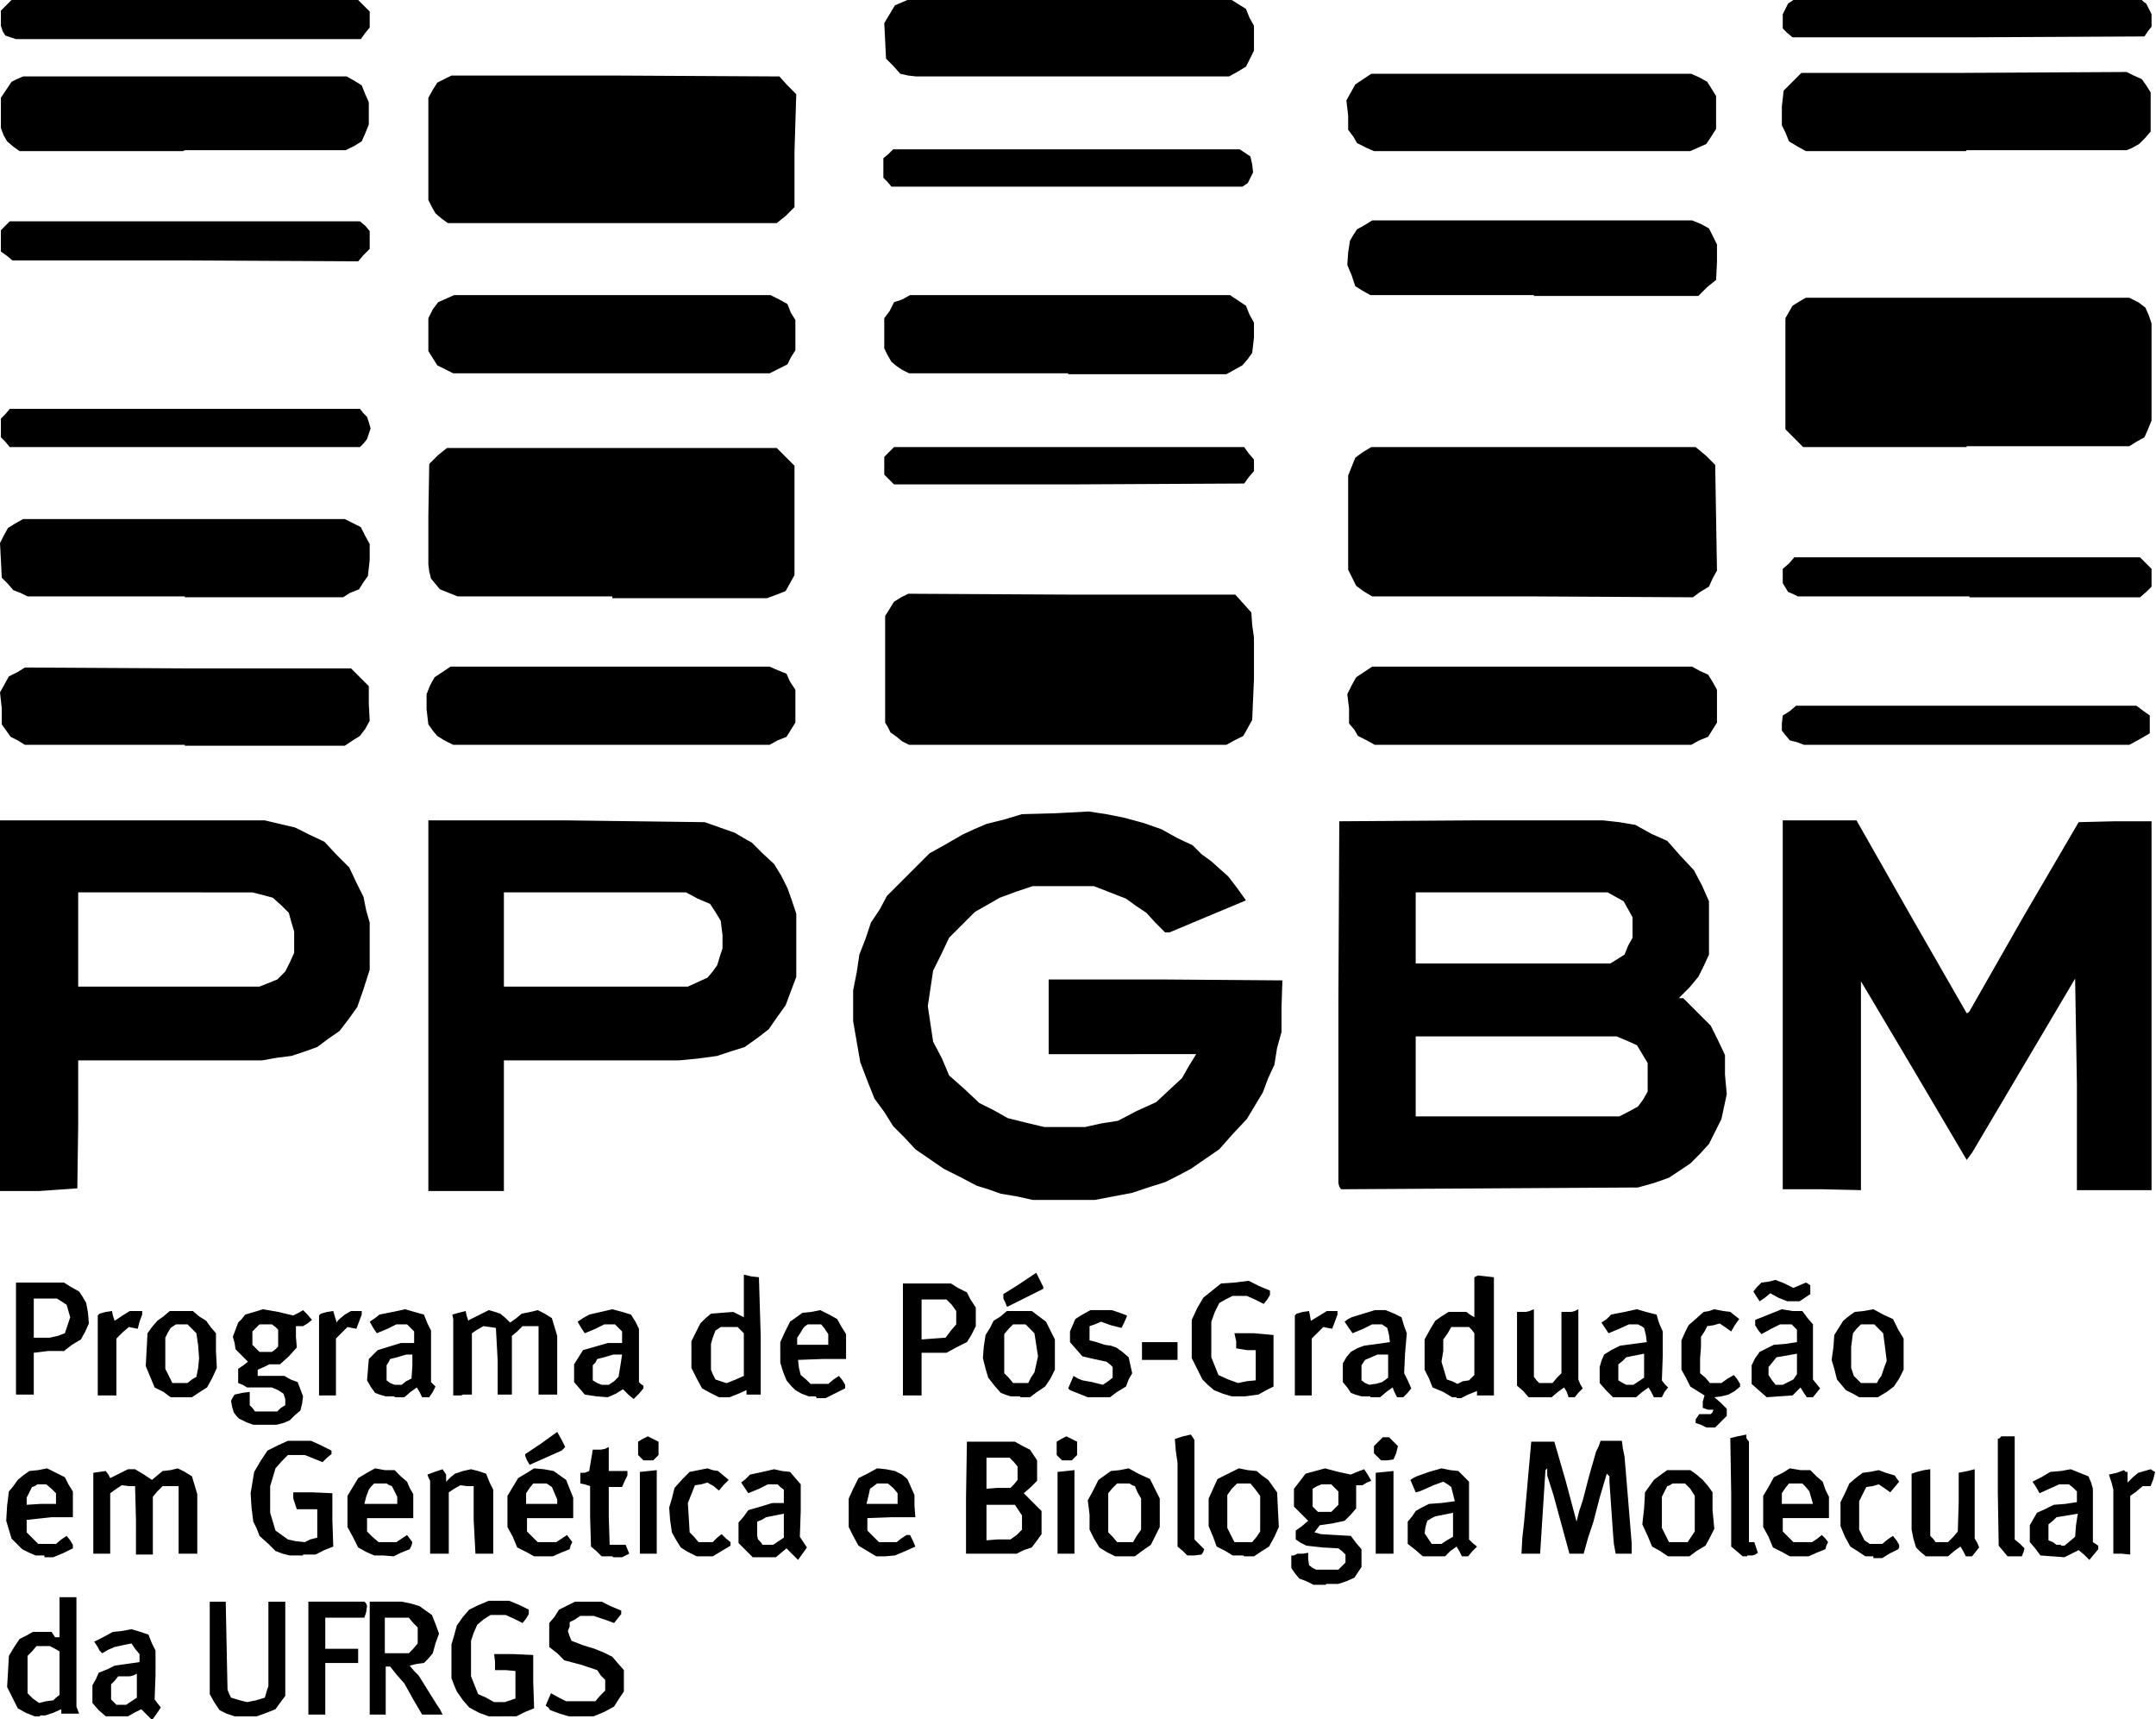<svg xmlns="http://www.w3.org/2000/svg" xml:space="preserve" viewBox="0 0 242.6 193.4"><path d="M17.1 193.4H17l-.5-.5-.6-.6-.8.4-.7.4h-2.5l-.8-.7-.7-.8v-2l.4-.7.3-.7 1-.4.8-.4 1.4-.2 1.4-.2v-.9l-.5-.6-.4-.6-1 .2-.9.2-.7.3-.7.4-.3-.3-.2-.4-.2-.3-.2-.3 1-.5 1.1-.6 1-.1 1.1-.2 1 .3.9.3.4 1 .4.8v2.8l-.1 2.7.3.4.4.5-.4.6-.5.7zm-3.4-1.6h.5l.6-.4.6-.4v-2.7l-.4.2-.4.1h-1.3l-.4.5-.4.4v1.7l.3.3.3.3zm-9.2 1.3h-.6l-1-.4-.9-.5-.6-1.2-.6-1.2.1-1.7.1-1.8.6-1 .6-.9.8-.4.7-.4h2.1l.2.3.2.3h.5v-4.5h1.9V192l.3.8h-2v-.5l-.9.4-.9.3h-.6zm.7-1.7.8-.1.3-.3.4-.3v-4.9l-.5-.3-.6-.3H4.1l-.5.6-.5.5v4.2l.6.6.7.5zm22.4 1.7h-1.2l-.9-.3-.8-.4-.6-.9-.5-.9v-10.4h1.8l.1 5 .1 4.9.2.5.2.4 1 .3.8.2 1-.2 1-.3.2-.7.2-.6v-9.5h1.9v10.6l-.6.8-.5.7-1 .4-1.1.4zm29 0H55l-1.1-.4-1.1-.6-.7-.8-.7-1-.3-.7-.3-.8V185l.3-1 .3-1.1.7-1 .7-.8 1-.5 1.2-.5h2.3l1.2.5 1 .5v.5l-.3.5-.4.5-1-.5-.9-.4h-1.7l-.8.5-.7.6-.4.9-.3.9v4l.4 1 .4 1 .9.4.9.5h1.2l.6-.2.6-.2V188l-1.1-.1h-1.2v-1l-.1-.8h2.2l2.2.1v3l.1 3-1 .4-1 .5h-1.6zm8.8 0H64l-1-.3-1.1-.4-.2-.3-.3-.2.3-.7.3-.7.9.5.8.4H67l.5-.6.6-.6V189l-.5-.5-.4-.6-1.8-.6-1.9-.5-.8-.8-.9-.7v-2.7l.6-.7.5-.8 1-.5.8-.4h3l1 .5 1.2.5v.4l-.4.5-.4.5-1.1-.4-1.2-.4h-1.5l-.6.4-.6.3v.5l-.2.5.2.6.2.5 1.3.5 1.3.4 1 .4 1 .5.6.7.7.8v2.4l-.6.9-.5.8-1.1.6-1.2.5h-1.4zm-29.8-.2h-.9v-12.7H41l.2.2.1.3-.1.7-.2.6h-4.4v3.5h3.7v1.6h-3.7v5.8zm7 0h-1v-12.7h3.6l1 .2 1 .3.7.5.7.5.4 1 .4 1.1-.4 1.1-.3 1.1-.5.6-.5.5-.8.1-.8.2.5.6.5.5 1 1.6 1 1.6.4.6.3.6h-2.3l-1-1.7-1-1.8-.8-.9-.8-1h-.5v5.4h-.9zm2.2-6.9H46l.5-.5.5-.6v-1.8l-.5-.5-.5-.6h-2.7v4zm104.4-7.7h-1.4l-.8-.4-.8-.3-.5-.6-.4-.6V175h.3l.4-.2h.6l.6-.1v.7l.1.7.4.3.4.2h2.5l.4-.4.4-.4v-.9l-.4-.4-.4-.3-1.8-.1-1.8-.2-.6-.3-.6-.4v-1l.7-.5.7-.6-.8-.8-.8-.8v-2l.7-.9.6-.8 1.1-.3 1.1-.3 1.5.4 1.4.3.7-.3.8-.3.4.6.4.7-.5.2-.5.3h-.7v2.6l-.6.7-.7.7-1.4.3-1.4.2-.3.4-.3.4.4.1.3.1 1.7.1 1.7.1.6.8.6.7v2l-.4.6-.4.6-.9.4-.9.3h-1.4zm-.2-8.2h.8l.4-.4.4-.4v-1.5l-.4-.4-.4-.4h-1.1l-.5.2-.5.3v2l.3.3.3.3zm-58.7 4.7-.5.7-.7-.7-.6-.6-.6.5-.6.5h-2.6l-.8-.8-.8-.8v-2.3l.6-.7.5-.7 1.4-.4 1.3-.4h1.3v-1.5l-.4-.3-.3-.3h-1.1l-1 .5-1.2.5-.4-.6-.4-.6.5-.4.5-.5 1.4-.3 1.3-.3.9.2.9.1.6.7.6.7v3l-.1 2.9.4.6.4.6-.5.7zm-3.9-1h.6l.6-.4.6-.4v-2.7l-1 .2-1 .2-.5.3-.5.2v1.6l.1.4.3.3.2.3zm149.2 1.1-.5.6-.6-.6-.6-.5-.8.4-.8.4-1.4-.1-1.3-.1-.6-.8-.6-.7v-1.9l.4-.7.4-.7.9-.4 1-.5 1.3-.1 1.3-.2v-1.2l-.4-.4-.5-.4h-1.1l-1.1.5-1.1.5-.4-.7-.4-.6 1-.5 1-.6 1.2-.1 1.1-.2 1 .4 1 .4.3.7.2.7v6l.3.2.3.2v.4l-.5.6zm-3.7-1h.4l.6-.5.6-.5.1-1.3.2-1.3-1.2.2-1.2.2-.4.4-.5.4v1.8l.5.2.4.3h.5zM5 175H4l-.7-.3-.8-.4-.6-.6-.6-.6-.3-1-.3-1 .1-1.7.2-1.6.5-.6.5-.7.6-.5.7-.5 1-.1 1-.2 1 .5 1 .5.4.8.5.8v2.9H5.8L3 171v1.4l.6.6.7.7h2l.6-.5.6-.4.4.5.3.5v.4l-1 .5-1.2.5H5zm-.4-5.8h1.7V168l-.5-.5-.6-.5h-1l-.3.2-.3.1-.3.6-.3.6v.8zm29.5 5.8h-1.5l-.8-.2-.8-.3-.8-.8-1-.9-.3-.8-.4-.8-.2-1.6-.1-1.6.2-1.2.2-1.2.7-1.2.8-1.2 1.2-.6 1.1-.5H35l1.1.5 1.2.6v.4l-.5.4-.5.5-1-.4-1-.4h-1.9l-.7.7-.7.8-.3 1-.3 1v3l.3 1 .3 1 .7.5.7.5.9.2 1 .1.6-.3.8-.2v-3.2h-2.3l-.2-.6-.2-.6v-.7h2.2l2.2.1v3l.1 3-1 .4-1 .5h-1.4zm9 0h-1l-.9-.4-.9-.5-.6-1.2-.6-1.1v-3.5l.6-1 .6-1 1-.6.9-.5 1.1.2h1.1l.7.7.7.6.3.7.4.7v2.7h-5.2v1.5l.6.6.7.6h2l.6-.4.6-.4.3.4.3.4-.1.4-.2.4-1 .4-.8.4zm-.3-5.8h1.9v-.8l-.3-.6-.3-.6-.3-.1-.3-.2h-1.4l-.3.3-.3.4-.3.8-.2.8h1.8zm18.3 5.9h-1l-.9-.5-1-.5-.5-1.2-.6-1.1v-3.5l.6-1 .6-1 1-.6.8-.5 1.1.1 1.1.2.7.5.7.5.4 1 .4 1v2.3h-5.2v1.5l.6.6.6.6h2.1l.6-.4.6-.4.3.4.3.4-.2.4-.1.4-1 .4-.9.4zm-.2-5.9h1.8v-.5l-.3-.7-.3-.7-.3-.2-.3-.2H60l-.4.5-.4.6v1.2H61zm8 5.9h-1.2l-.6-.6-.6-.5-.1-3.4v-3.4l-.6-.2-.5-.1v-1.2h.5l.5-.2.2-1.2.2-1.2h.9l.5-.1.4-.2v2.7h2.1v.5l-.3.6-.3.7h-1.5v3.3l.1 3.2h1.8l.2.5.2.5-.4.2-.4.2h-1zm10.4 0h-.9l-1-.5-.8-.5-.5-.8-.5-.9-.2-1.4-.1-1.4.3-1 .3-1.2.9-1 .8-.8 1-.2 1-.2.6.2.6.1.6.5.6.5-.6.6-.5.6-.6-.5-.7-.4-.7.2-.7.1-.4 1-.4 1 .1 1.6.1 1.7.5.5.5.6h1.6l.5-.5.5-.4.5.5.5.4v.4l-1 .6-1 .6h-1zm20.3 0h-1l-1-.6-1-.6-.6-1.1-.5-1v-3.2l.5-1.1.6-1.2 1-.5 1.1-.6 1 .1 1 .2.8.4.6.5.4.9.4.9v1.2l.1 1.3h-2.7l-2.7.1v1.4l.6.6.7.7h2l.5-.4.6-.4h.4l.3.6.3.7-1.1.5-1.2.5zm-.3-5.9h1.7V168l-.5-.6-.6-.5h-1.2l-.4.3-.4.3-.2.9-.2.8zm27.3 5.9h-1.1l-1-.5-.8-.5-.6-1-.5-1v-1.7l-.2-1.6.6-1.1.6-1.2.7-.5.7-.5 1-.1 1-.2 1.1.6 1.3.6.5 1 .6 1.2v3.2l-.5 1-.5 1-1 .7-.8.6h-1.1zm0-1.6h.9l.4-.7.5-.7v-3.5l-.4-.7-.3-.7-.3-.1-.3-.2h-1.4l-.5.5-.5.6v4.4l.5.5.5.6h.9zm7.8 1.5h-.8l-.5-.5-.6-.5v-9.4l-.2-1.4-.1-1.3.9-.3.9-.2.2.3.2.3v11.2l.5.5.6.6-.1.3-.2.3-.8.1zm5.5 0h-1.2l-.8-.5-1-.5-.4-1.1-.5-1.2v-3.1l.5-1.1.5-1.1 1.2-.6 1.2-.6 1 .2 1 .1.6.5.7.5.5.7.5.7.1 2 .1 1.9-.5 1.1-.6 1.1-.8.5-.9.6H140zm0-1.5h1l.5-.6.4-.6v-4l-.6-.8-.5-.6h-1.5l-.6.6-.5.7v3.7l.4.8.4.8zm21.4 1.6h-1.2l-.8-.7-.9-.7v-2.5l.5-.6.4-.6.7-.4.8-.4 1.4-.1 1.5-.2-.2-.8-.2-.8-.4-.3-.5-.3-1.1.4-1.1.5-.5.2-.4.1-.3-.7-.3-.7.3-.2.4-.2 1.4-.5 1.4-.4 1 .2.9.1.6.6.6.6v6.5l.4.4.5.4-.5.5-.5.6h-.7l-.3-.6-.3-.5-.7.5-.6.6zm.3-1.4h.6l.6-.4.7-.4v-2.7l-1 .2-1 .2-.4.2-.5.3-.2.7-.1.7.4.6.4.6zm27.3 1.4h-1.2l-.9-.6-.9-.5-.5-1.2-.6-1.3.2-1.8.1-1.8.5-.7.5-.7.8-.6.7-.5h2.6l.7.5.7.6.6.7.5.7v2l.2 2.1-.5 1-.5.9-1 .6-.8.6H189zm0-1.6h1l.4-.6.4-.6v-4l-.5-.8-.6-.6h-1.4l-.3.2-.3.1-.3.6-.3.6v3.5l.4.8.4.8h1zm7.7 1.6h-.5l-.7-.6-.6-.5v-6l-.1-6.2.8-.2 1-.2v.4l.3.4v11.3h.6l.2.6.2.6-.3.2-.3.1h-.6zm5.8 0h-1l-.9-.5-1-.5-.5-1.2-.6-1.1v-3.5l.6-1 .6-1.1 1-.5.8-.5 1.2.2h1.1l.7.7.7.6.3.9.4.8v2.4h-5.2v1.5l.6.6.6.6h2.1l.6-.4.5-.4.4.4.3.4-.2.4-.1.4-1 .4-.9.4zm-.1-5.9h1.7l-.2-.7-.2-.7-.4-.5-.4-.4h-1.5l-.4.5-.4.6v1.2zm8.5 5.9h-.9l-.9-.6-.8-.5-.6-1.1-.5-1.2V169l.5-1 .5-1.1.7-.6.8-.6.8-.1 1-.2.8.3 1 .3.2.3.3.4-.5.6-.5.6-.7-.5-.6-.4-.7.2-.7.1-.4.8-.4.8v3.2l.3.6.3.6.3.2.3.2h1.4l.6-.5.6-.4.4.5.3.5v.3l-.1.2-1 .5-.8.5h-1zm7.2 0h-1.3l-.6-.5-.5-.5-.3-1-.2-1v-6.3l.3-.1.3-.1.8-.2.7-.1v7.5l.3.3.3.4h1.4l.6-.6.5-.6.1-3.3v-3.3l1-.2.8-.2v7.8l.3.5.2.5-.4.5-.4.5h-.7l-.3-.6-.3-.5-.7.5-.7.6H218zm8.7 0h-.8l-.5-.6-.5-.6-.1-6v-6l.2-.1.2-.2h1.5v11.6l.6.5.5.5-.1.4-.2.5h-.8zm-215.2-.3h-1v-9.1l.7-.1.7-.1.3.4.2.4 1-.5 1-.5h.8l1 .6.9.6.6-.5.6-.5.9-.1.8-.2.8.4.8.5.3 1 .3 1v6.7h-2.1v-7.6h-1.8l-.6.6-.5.6v6.5h-1.9V171l-.1-3.8h-.7l-.8-.1-.6.4-.7.5v6.8zm38 0h-1.1v-8.2l-.2-.4-.1-.3.8-.3.9-.3.2.3.2.3v.8l.5-.5.5-.4.9-.3.9-.2.8.2.9.3.4 1 .4.8v7.2h-2l-.2-3.8v-3.8h-.8l-.7-.1-.7.4-.6.4v6.9h-1zm23.3 0H72v-9.2l1-.1.9-.1v9.4zm38.7 0h-2.8v-6.3l.1-6.3h5.4l.9.5.8.4.4.6.4.6v2.3l-.7.7-.8.7 1 1 1 1v2.6l-.5.7-.6.8-.9.3-.8.4zm.7-1.6h1.5l.7-.5.6-.6v-1.6l-.4-.6-.4-.6H111v4zm0-5.8h1.5l.4-.4.4-.5V165l-.4-.5-.5-.5H111v3.5zm7.7 7.4h-.9v-9.2l1-.1.9-.1v9.4zm35.9 0h-1v-9.1l1-.1 1-.1v9.3zm16.4 0h-1l.1-1.8.2-1.8.4-4.5.4-4.5h2.6l1.3 4.5 1.2 4.5.3-1.2.4-1.2.7-2.7.8-2.8.3-.6.2-.6h2.4l.1.8.2 1 .4 4.8.4 4.9v1.2h-1.8l-.2-1.1-.1-1.2-.2-2.9-.2-2.9v-.6l-.2-.2-.1-.1-.8 2.7-.7 2.7-.6 1.8-.5 1.8h-1.6l-.6-2.2-.6-2.2-.6-2.2-.7-2.2v-.8l-.2.2-.3 4.7-.3 4.7h-1zm66.5 0h-.9v-7.2l-.2-.8-.3-.9.9-.2.8-.3.2.2h.2v1.2l.6-.6.6-.5.7-.2.7-.2.3.2.2.1-.2.8-.3.8h-.9l-.7.6-.7.5v6.6zM61.4 164l-1.8.8-.3-.5-.2-.5v-.2l1.8-1.2 1.8-1.3.5.9.4.8-.2.2-.2.2zm11.5.3h-.5l-.3-.3-.3-.3v-1.5l.5-.3.6-.3.6.3.6.3v1.5l-.3.3-.3.3zm47.1 0h-.5l-.3-.3-.3-.3v-1.5l.5-.3.6-.3.6.3.6.3v1.5l-.3.3-.3.3zm36.1 0h-.7l-.4-.4-.4-.4v-.8l.5-.5.5-.5h.7l.5.5.5.5-.2.8-.3.7zm36.4-3.7h-.5l-.6-.3-.6-.2v-.4l.2-.3.2-.3h1.3l.2-.2.1-.3h-.6l-.6-.2v-.7l.2-.7-.8-.5-.8-.5-.5-1-.5-.9v-3.3l.4-.9.4-.8.8-.7.9-.8.6-.1.6-.2 1 .2.8.1.5.4.5.4-.5.7-.4.7-.7-.5-.6-.4-.7.2-.7.1-.3.6-.4.6v1.2l-.1 1.2v1.7l.6.5.5.6h1.3l.7-.5.7-.4.4.5.3.5v.3l-.6.5-.7.4-.8.2-.8.1.7.6.7.7v.8l-.7.7-.6.6h-.5zm-162.6-.3h-1.4l-.8-.3-.8-.4-.3-.3-.3-.4-.2-.7-.1-.6.2-.4.2-.3.9-.2.8-.1v1.5l.3.3.3.4h2.5l.4-.4.5-.3v-.7l-.2-.6-.6-.4-.7-.3h-2.8l-.5-.3-.5-.2V154l.6-.4.5-.4-.7-.7-.7-.7-.1-.7-.2-.7.3-.8.3-.8.4-.4.4-.5 1-.3 1-.3 1.7.3 1.7.4.6-.3.5-.3.5.5.5.6-.5.4-.5.3h-.8v1.2l.1 1.2-.9 1-1 .9h-1.2l-.6.3-.7.3v.7h3l.7.4.8.3.3.8.3.8-.1.8-.2.8-.6.5-.6.6-.7.3-.8.2H30zm0-8.2h.7l.4-.3.3-.3v-1.9l-.3-.3-.4-.3h-1.4l-.4.4-.4.4v1.5l.4.4.4.4zm42 4.7-.6.6-.6-.5-.6-.6-.8.5-.9.4-1.3-.1-1.3-.2-.6-.7-.6-.7v-2l.5-.8.5-.8 1.4-.4 1.4-.4H70v-1.3l-.4-.4-.4-.4H68l-1 .5-1.2.5-.4-.6-.4-.7.6-.4.7-.4 1.3-.3 1.3-.3 1.1.3 1 .3.5.8.4.8v6l.2.2.3.2v.3l-.5.6zm-3.8-1h.4l.6-.4.5-.5.2-1.2.2-1.3h-1l-1 .3-.8.2-.2.4-.3.3v1.7l.5.3.5.2h.4zm-47.7 1.4h-1.2l-.8-.6-1-.5-.5-1.2-.5-1.2.1-1.9.1-1.8.5-.7.6-.7.7-.5.7-.6h2.6l.7.6.8.5.5.7.6.7v2l.1 1.9-.5 1.1-.6 1.1-.8.5-.9.6zm-.1-1.6h.8l.5-.4.5-.3.2-1 .1-1.1-.1-1.4-.2-1.4-.5-.5-.5-.5h-1.3l-.3.2-.3.2-.3.5-.3.6v3.5l.4.8.4.8zm24.1 1.5h-1l-.7-.2-.5-.2-.5-.7-.4-.7.1-1.2.1-1.2.5-.5.5-.5 1.3-.4 1.3-.4h1.5v-1.3l-.4-.4-.4-.4h-1.2l-1 .5-1.2.5-.4-.6-.4-.7.6-.4.5-.4 1.5-.3 1.4-.3 1 .3 1.1.3.4 1 .4.8v5.8l.3.3.2.2-.3.6-.4.6h-.8l-.3-.6-.3-.5-.7.5-.7.6h-1.1zm.4-1.3h.4l.5-.4.6-.3.1-1.4v-1.3h-.7l-1 .3-.8.2-.2.4-.2.3v1.7l.4.3.5.2h.4zm36.7 1.4h-.6l-1-.5-.9-.5-.6-1.1-.6-1.2v-3l.5-1 .5-1 .6-.6.6-.5 1.2-.1 1.3-.1.6.3.6.3v-4.8l.8.2.9.1v.1l.2 6.6v6.5H84v-.5l-.9.4-1 .4h-.5zm.3-1.6 1-.4.9-.4V150l-.4-.4-.3-.3h-1.9l-.3.2-.3.2-.3.8-.2.7v2.9l.2.5.3.6.6.2.6.2zm10 1.5H91l-.8-.3-.7-.4-.5-.5-.5-.6-.4-1-.3-1V151l.5-1.1.6-1.2.7-.5.7-.5 1-.1 1-.2 1 .5.9.5.5.9.5.8v2.8h-2.7l-2.7.1.1.9.2.8.6.5.5.5h2l.6-.5.6-.4.4.5.3.5v.4l-1 .5-1.2.6h-1zm-.3-5.8h1.7v-1.2l-.4-.6-.4-.5h-1.5l-.3.2-.2.2-.3.5-.4.6v.8h1.8zm23.3 5.8h-1.1l-.6-.2-.5-.2-.7-.8-.7-.9-.3-1-.3-1.2.1-1.3.2-1.3.5-.8.4-.8.8-.5.7-.6h2.8l.8.6.8.6.5 1 .5 1v3.4l-.5 1-.6.9-.9.6-.8.6h-1.1zm0-1.5h.9l.3-.6.4-.6.2-.9.2-.9-.2-1.3-.2-1.3-.5-.5-.5-.5H114l-.5.5-.5.6v4.4l.5.5.5.6h.9zm8.8 1.6h-1.2l-1-.4-1-.4-.1-.1-.1-.1.3-.7.3-.7.5.3.5.2 1.1.2 1.2.3.6-.4.5-.4v-1.2l-.3-.3-.4-.3-1.4-.3-1.3-.3-.7-.8-.7-.8v-1.2l.3-.7.3-.7.8-.5.9-.5h2.4l.9.3.8.3v.1l-.3.7-.3.6-1.2-.3-1.1-.4-.7.3-.6.2v1.6l.8.2.9.3.7.1.6.2.7.5.7.6.2.9.2.9-.4.7-.3.8-1 .6-.8.6h-1.3zm16.5-.1h-1.5l-1-.3-1-.4-.7-.6-.6-.6-.6-1.2-.6-1.2v-4.3l.6-1.3.7-1.2 1-.8 1-.8 1.5-.1 1.6-.2 1.2.6 1.2.5v.5l-.3.5-.4.5-1-.5-.9-.4h-1.6l-.8.4-.7.4-.5 1-.4 1.1v4l.4 1 .4 1 1.1.5 1.1.4 1-.2 1-.1v-3.4h-1l-1.2-.2v-.8l-.2-.9h2.2l2.2.2v5.8l-.8.4-.9.5zm14.1 0h-1l-.7-.2-.5-.2-.4-.6-.5-.6v-2.1l.4-.7.5-.6.7-.4.8-.3 1.5-.2 1.4-.2-.1-.8-.2-.8-.3-.2-.3-.2h-1.1l-1 .5-1.2.5-.5-.7-.4-.6.4-.3.4-.2 1.3-.4 1.3-.4h1.2l1 .4.8.4.3 1 .3.8-.2 2.3-.1 2.2.4.8.4.9-.4.5-.5.5h-.7l-.3-.6-.2-.5-.7.5-.7.6h-1.1zm.6-1.4.7-.2.3-.2.4-.3v-2.6H155l-.7.3-.7.3-.2.3-.2.3v1.7l.4.3.5.2.6-.1zm9.1 1.5h-.5l-1-.6-1.2-.5-.4-1-.5-1v-3.4l.6-1.1.6-1 .7-.5.8-.5h2l.4.3.5.3v-4.5l.2-.1.2-.1.9.1.9.1V157h-1.9v-.5l-1 .4-.8.4h-.5zm.7-1.8.7-.1.3-.3.3-.3V150l-.3-.4-.3-.3h-2l-.4.7-.5.7v1.3l-.2 1.2.3 1 .3 1 .6.2.6.3zm8.7 1.8H172l-.6-.7-.7-.6v-8.3h1l.4-.1.5-.2v7.6l.3.4.3.3h1.5l.5-.6.5-.5v-6.9h1.1l.4-.1.4-.2v7.9l.2.5.3.5-.5.5-.4.5h-.7l-.2-.6-.3-.5-.7.5-.7.6h-1.3zm9.5 0h-1.3l-.8-.8-.7-.8v-1.8l.2-.7.3-.7.8-.5 1-.5 1.5-.2 1.5-.2-.1-.8-.2-.8-.3-.2-.4-.2h-1l-1.1.5-1.2.5-.4-.6-.4-.6.6-.4.5-.5 1.5-.3 1.4-.3 1 .3 1.2.3.3 1 .4.9v2.7l-.1 2.8.3.4.4.4-.4.5-.3.6h-.9l-.3-.6-.3-.5-.7.5-.7.6h-1.3zm.6-1.4h.4l.6-.4.6-.4v-2.7l-1 .2-1 .2-.4.4-.5.4v1.8l.5.3.4.2h.4zm16.8 1.3-1.4.1-.8-.7-.9-.8v-2.1l.4-.8.5-.7.8-.4.8-.4 1.3-.1 1.3-.2v-1.4l-.3-.3-.3-.3h-1.3l-1 .5-1.1.6-.4-.5-.3-.5v-.6l1.5-.6 1.5-.6 1.2.2h1.1l.6.8.6.7v6.2l.4.5.4.5-.4.5-.4.5h-.7l-.4-.6-.3-.5-.5.5-.4.4-1.5.1zm0-1.3h.4l.6-.3.6-.3.2-.3.2-.3v-2.3l-1.1.2-1.2.2-.4.5-.5.6v.9l.4.6.4.5h.4zm10 1.4h-1l-.7-.4-.8-.4-.5-.6-.5-.6-.3-1.2-.3-1 .2-1.4.1-1.4.5-.8.5-.8.6-.5.7-.5 1-.1 1.1-.2 1.1.6 1.1.5.6 1.2.6 1v3.5l-.5 1-.6.9-.8.6-1 .6h-1zm0-1.6h1l.2-.4.3-.4.3-.9.3-.8-.2-1.6-.2-1.5-.5-.5-.5-.5h-1.5l-.5.5-.4.5-.2 1.5v2.4l.3.9.4.4.4.4zM2.8 156.9h-1v-12.6h5.4l.8.5.9.5.4.6.4.7.2 1.1.1 1.2-.4.9-.5.9-1 .6-.9.7H5.4l-1.6.2v4.7zm2-6.4h.8l.9-.2.8-.3.3-.9.3-.9-.2-.7-.2-.7-.6-.4-.5-.3H3.8v4.4zM12 157h-1v-9l.2-.2.7-.2.7-.1.1.5.2.6.9-.6.8-.5H16v.4l-.3.8-.2.8-.5-.1-.5-.1-.7.6-.7.7v6.4zm24.9 0h-1v-9l.2-.2.7-.2.7-.1.2.7.2.6.1-.2.2-.2.6-.5.7-.4h1.2v.4l-.3.8-.3.8-.5-.1-.5-.1-.6.6-.7.7v6.4zm15 0H51v-8.6l-.1-.5.7-.2.8-.2.1.5.2.6.1-.1.2-.1 1-.5 1-.5.7.2.6.2.6.5.5.5.7-.5.6-.5 1-.2.8-.2.8.4.8.5.3 1 .3 1v6.6h-2.1v-7.7h-1.8l-.6.6-.6.5v6.6H56v-3.8l-.2-3.7-.7-.1-.7-.1-.7.4-.6.4v6.9h-1zm50.7 0h-1v-12.6h5.4l.8.5 1 .5.4.8.6.9v2.1l-.5 1-.5.8-1.2.6-1.1.6h-2.8v4.8h-1zm2.4-6.4 1.4-.1.6-.8.6-.7v-1.5l-.5-.7-.6-.6h-2.8v4.5zm41.7 6.4h-1v-9l.2-.2.7-.2.7-.1.1.5.1.6 1-.6.8-.5h1.2v.4l-.3.8-.3.8-.5-.1-.5-.1-.6.6-.7.7v6.4h-1zm-16.2-4h-2v-2h4v2zm-17.2-6-.2-.5-.2-.4v-.5l1.6-1 1.5-1 .3-.2.3-.2.4.8.4.8v.2l-2 1-2 1zm85.3-1-.6.4-.4-.6-.3-.5.4-.5.5-.5.8-.1.8-.2 1 .4 1 .5.7-.3.7-.3.2.1.3.2v1l-.6.4-.6.4h-1.4l-1-.4-.9-.5zm-78.9-11h-3.5l-1.8-.4-1.8-.3-1.4-.5-1.3-.4-1.9-1-1.8-.9-1.6-1.1-1.6-1.1-1.2-1.3-1.3-1.3-1-1.6-1.1-1.5-.8-2-.8-2.1-.4-2.3-.4-2.3v-3.5l.4-2 .3-2 .7-1.8.6-1.8 1-1.5.8-1.5 2.4-2.4 2.4-2.4 1.8-1 1.9-1.1 1.3-.6 1.4-.6 2-.5 2-.6 3.7-.1 3.8-.2 2 .3 2 .4 2.2.6 2 .7 1.8 1 1.7.8 1 1 1.1.8 1 .9.9.8 1 1.3 1 1.4-4.3 1.8-4.3 1.8h-.5l-1.1-1.1-1-1.1-1.2-.8-1.1-.8-1.8-.7-1.8-.7h-6.9l-1.8.6-1.9.7-1.4.8-1.4.8-1.4 1.4-1.5 1.5-.9 1.9-.9 1.8-.3 2-.3 2 .3 2 .3 2 1 1.9.8 1.9 1.7 1.5 1.7 1.6 1.6.8 1.6.9 2 .5 2.1.5h4.6l1.8-.4 1.9-.3 2.1-1.1 2.2-1 1.5-1.4 1.4-1.3.8-1.4.8-1.3H118v-8.4h13.1l13.2.1-.1 3v2.8l-.5 1.8-.3 1.9-.7 1.5-.6 1.6-.9 1.5-.9 1.5-1.6 1.7-1.5 1.7-1.6 1.1-1.6 1.1-1.5.8-1.4.7-1.9.6-1.8.6-2.1.4-2.1.4h-3.5zM4.4 134H0V92.3h29.8l1.7.4 1.7.4 1.6.8 1.7.8 1.4 1.5 1.4 1.4.8 1.7.8 1.6.3 1.5.4 1.4v5.3l-.7 2.2-.7 2-1 1.4-1 1.3-1.3.9-1.2.9-1.4.5-1.5.5-1.6.2-1.7.3H8.8v7.2l-.1 7.2zM19 111h10.2l1-.4 1-.4.4-.4.5-.5.5-1 .5-1.1v-2.4l-.3-1-.3-1.1-.8-.8-1-.9-1.1-.3-1.2-.3H8.8V111zm33.4 23h-4.2V92.3h15.6l15.5.2 1.7.6 1.7.6 1 .6.9.5 1.2 1.2 1.3 1.2.8 1.3.7 1.4.5 1.4.5 1.5v7.1l-.6 1.6-.6 1.6-1 1.4-.9 1.3-1.3 1-1.4 1-1.6.5-1.5.5-2.2.3-2.1.2H56.7V134zm14.7-23h10.3l1.1-.5 1.1-.5.6-.7.5-.7.3-1 .3-.9v-1.5l-.2-1.6-.6-1-.6-.9-1.4-.6-1.3-.7H56.7V111H67zm100.5 22.7-16.7.1-.2-.3-.1-.4v-20.4l.1-20.3 14.9-.1h14.8l1.8.2 1.8.3 1.8 1 1.8.8 1.5 1.7 1.5 1.6.9 1.7.8 1.8v6l-.6 1.3-.6 1.2-1 1.2-1.2 1.2h.5l1.6 1.6 1.5 1.5.8 1.6.8 1.7v2.2l.2 2.2-.3 1.4-.3 1.4-.7 1.4-.7 1.4-1 1.1-1.1 1.1-1.2.8-1.2.8-1.7.6-1.8.5zm3.2-8.1h11.4l1-.5 1.1-.6.6-.8.5-.9v-3.2l-.6-1-.6-1-1.1-.5-1.2-.5h-22.6v9zm-.6-17.2h11l.8-.5.8-.5.4-1 .5-.9v-2.3l-.5-.9-.5-.9-.9-.5-.9-.5h-21.6v8h11zm34.8 25.4h-4.4V92.3h8.3l6.2 10.9 6.2 10.8.2-.1.1-.1 6.1-10.7 6.2-10.6 4.1-.1h4.1v41.5h-8.4V122l-.2-11.9-5.8 9.8-5.8 9.8-.3.4-.3.4-5.9-10-6-10.1v23.5zm-184.2-50h-18l-.8-.5-.8-.4-.5-.7-.5-.7v-1.8L0 77.9l.5-.9.5-.9 1-.5.8-.5 18.4.1h18.3l1 1 1 1v2l.1 1.9-.5.9-.6.8-.8.5-.9.6h-18zm48 0H51l-1-.5-.8-.5-.5-.6-.5-.7-.2-1.7v-1.7l.4-1 .5-.9.9-.6.9-.6h35.9l.9.4 1 .4.4.9.6.9v3.7l-.5.8-.5.8-1 .4-.9.5H68.8zm51.4 0h-17.9l-.4-.2-.4-.2-.6-.5-.7-.5-.3-.6-.3-.5v-12l.5-.8.5-.8.8-.5.8-.4 18.4.1H139l.9 1 .9 1 .1 1.4.2 1.4v4.7l-.2 4.6-.5.9-.5.9-1 .5-.9.5h-17.8zm52.3 0h-17.8l-.9-.5-1-.5-.4-.7-.6-.7v-1.7l-.2-1.6.5-1 .5-.9.9-.6.9-.6h36l.9.5.9.4.5.8.5.9v3.7l-.5.8-.5.8-1 .4-.9.5h-17.8zm48.9 0H203l-.8-.3-.8-.2-.5-.6-.4-.5v-.8l.1-.9.8-.5.7-.6h38.3l.8.6.7.5v2l-1.2.7-1.1.6h-18.3zM20.8 67.1H3.1l-.8-.4-.8-.3-.6-.7-.7-.7-.1-2-.1-1.9.4-.8.5-.9.8-.5.9-.5h36.2l1 .5.8.4.5 1 .5.9V63l-.2 1.8-.5.7-.5.8-1 .4-.8.5H20.8zm48.1 0H51.5l-1-.4-1-.4-.5-.6-.5-.6-.2-.8-.1-.8V58l.1-5.8 1-1 1-.8h37.1l1 1 1 1v12.3l-.5.9-.5.9-1 .4-1.1.4H68.9zm103.5 0h-18l-1-.6-.8-.6-.5-1-.4-.8V53.5l.4-1 .4-1 .8-.6 1-.6h36.5l1.2 1 1 1 .1 6 .1 5.9-.5.9-.4.9-1 .6-.8.6zm49.2 0h-19.3l-.6-.3-.5-.2-.3-.5-.3-.5V64l.7-.6.6-.7h38.9l.7.7.6.6v2l-.6.6-.7.6h-19.2zM120.3 54.5h-19.7l-.5-.5-.6-.6v-2l.6-.6.5-.5H140l.5.7.6.7V53l-.6.7-.5.7zm-99.5-4.2H1.1l-.5-.6-.5-.5v-2.1l.5-.5.5-.6h39.4l.4.5.4.4.2.6.2.7-.2.6-.2.6-.4.5-.4.4zm200.5 0h-18.4l-1-1-1-1V35.8l.4-.7.4-.7.8-.5.7-.4h36.4l1 .5.8.6.4.9.3.9v10.9l-.4 1-.4.9-.9.5-.8.5h-18.3zM68.8 42H51l-1-.5-.8-.4-.5-.8-.5-.8v-3.7l.5-1 .6-.8.9-.4.9-.4h35.6l1 .5.9.5.4 1 .5.8v3.4l-.5.8-.4.8-1 .5-1 .5H68.8zm51.4 0h-17.9l-.4-.2-.4-.2-.6-.4-.6-.5-.4-.7-.4-.8v-3.4l.6-.8.5-1 .9-.3.9-.5h36l.9.6.9.6.4 1 .5.9V38l-.2 1.7-.5.7-.6.7-.9.5-.9.5h-17.8zm52.4-8.8h-18.4l-.9-.5-.8-.5-.4-1.2-.5-1.2.1-1.4.2-1.3.4-.7.4-.6.9-.5.8-.5h36l1 .4.9.5.5 1 .4.8v2l-.1 2-1 .8-1 1h-18.5zM21 29.3H1.4l-.6-.5-.7-.5v-2.4l.5-.5.5-.5h39.4l.6.5.5.6v2l-.7.7-.6.7zm48-4.2H50.4l-.7-.5-.7-.6-.4-.7-.4-.8V11l.5-.9.5-.8.8-.4.8-.4h18.5l18.4.1.9 1 1 1-.2 6.4v6.3l-1 1-1 .8zm51-4.1h-19.7l-.4-.5-.5-.5v-2.2l.6-.5.5-.5h39l.6.4.6.4.2.9.1.9-.3.6-.3.6-.3.2-.3.2H120zm-99.4-4H2.2l-.7-.5-.7-.6-.4-.7-.3-.8V11l.6-.9.6-.9.6-.3.7-.3H39l.9.5.8.5.4 1 .4.9V14l-.4 1-.4.9-.8.5-1 .5H20.8zm151.8 0h-17.8l-.9-.4-1-.5-.4-.7-.6-.8V13l-.2-1.7.5-.9.5-.9.9-.6.9-.6h36l.9.4.9.5.5.8.5.8v3.7l-.5.8-.6.9-.9.4-.9.4h-17.8zm48.8 0h-18l-.9-.5-1-.6-.4-1-.4-.8V12l.2-1.8 1-1 1-1H221l18.3-.1.8.4.9.4.5.7.5.8v4.4l-.6.7-.7.7-.7.4-.7.3h-18zM120.7 8.6h-17.6l-.9-.1-.9-.2-.8-.9-.8-.8-.1-2-.1-2 .6-1 .6-1 .7-.3.7-.3h36.5l.8.5.8.5.4 1 .5.9v2.8l-.5 1-.4.8-1 .6-.9.5zM21.2 4.4H1.8l-.6-.2L.6 4l-.3-.5-.2-.6V1.2L.7.6l.6-.6h39l.6.6.7.7v1.8l-.5.6-.5.7zm200.3-.2h-19.8l-.6-.5-.5-.5V1.6l.3-.6.3-.6.3-.2.3-.2H241l.2.2.3.2.3.6.3.6V3l-.4.5-.4.6z"/></svg>